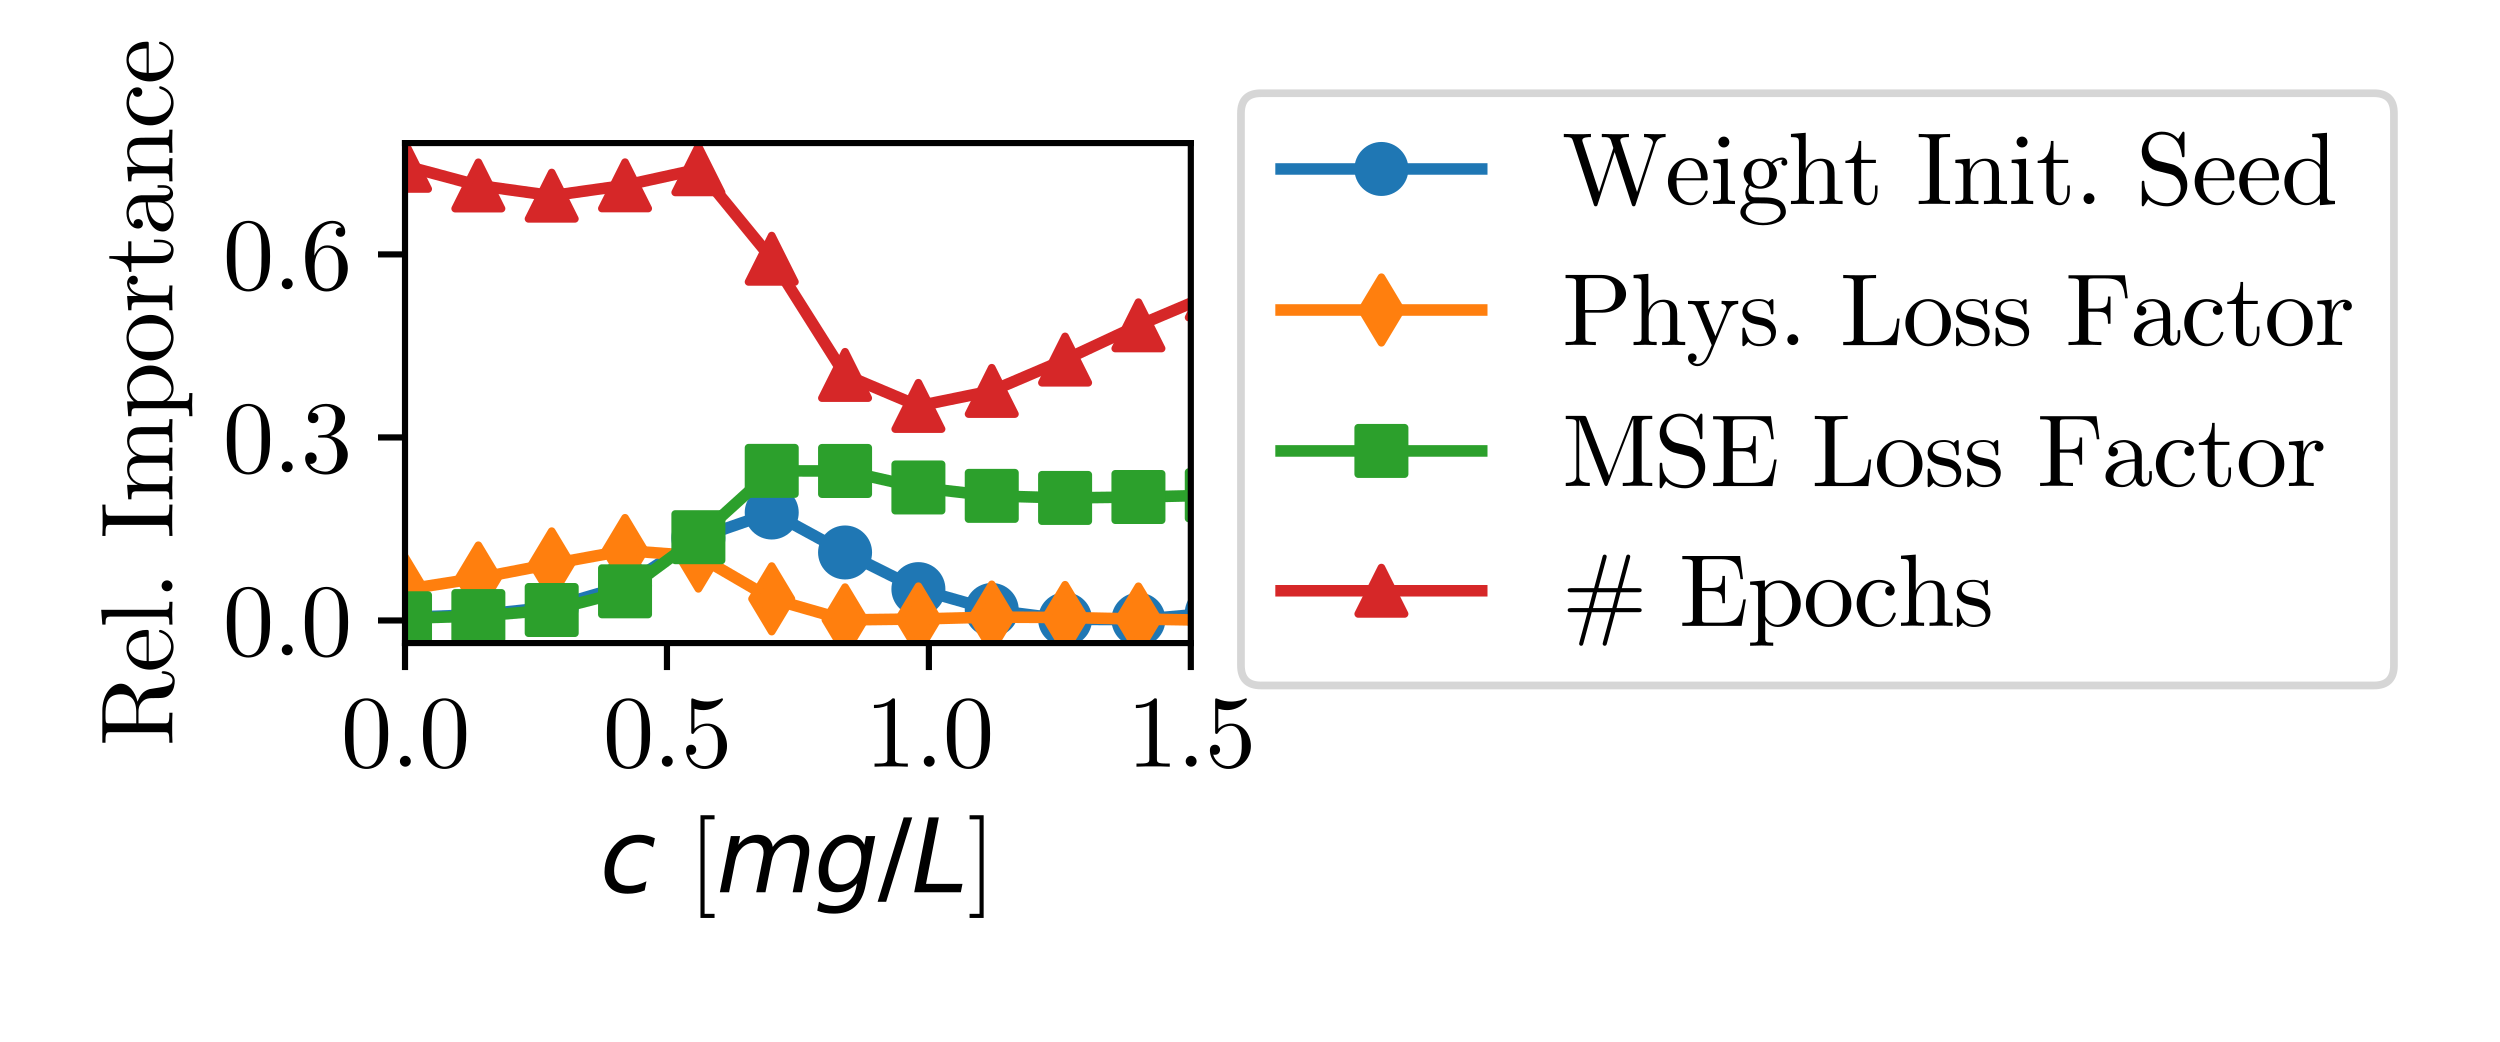 <?xml version="1.0" encoding="utf-8" standalone="no"?>
<!DOCTYPE svg PUBLIC "-//W3C//DTD SVG 1.1//EN"
  "http://www.w3.org/Graphics/SVG/1.1/DTD/svg11.dtd">
<svg xmlns:xlink="http://www.w3.org/1999/xlink" width="324pt" height="135pt" viewBox="0 0 324 135" xmlns="http://www.w3.org/2000/svg" version="1.1">
 <defs>
  <style type="text/css">*{stroke-linejoin: round; stroke-linecap: butt}</style>
 </defs>
 <g id="figure_1">
  <g id="patch_1">
   <path d="M 0 135 
L 324 135 
L 324 0 
L 0 0 
z
" style="fill: #ffffff"/>
  </g>
  <g id="axes_1">
   <g id="patch_2">
    <path d="M 52.49 83.343 
L 154.33 83.343 
L 154.33 18.543 
L 52.49 18.543 
z
" style="fill: #ffffff"/>
   </g>
   <g id="matplotlib.axis_1">
    <g id="xtick_1">
     <g id="line2d_1">
      <defs>
       <path id="m93207a6fd8" d="M 0 0 
L 0 3.5 
" style="stroke: #000000; stroke-width: 0.8"/>
      </defs>
      <g>
       <use xlink:href="#m93207a6fd8" x="52.49" y="83.343" style="stroke: #000000; stroke-width: 0.8"/>
      </g>
     </g>
     <g id="text_1">
      <!-- 0.0 -->
      <g transform="translate(44.183 99.365) scale(0.13 -0.13)">
       <defs>
        <path id="LMRoman10-Regular-30" d="M 2944 2048 
C 2944 2560 2912 3072 2688 3546 
C 2394 4160 1869 4262 1600 4262 
C 1216 4262 749 4096 486 3501 
C 282 3059 250 2560 250 2048 
C 250 1568 275 992 538 506 
C 813 -13 1280 -141 1594 -141 
C 1939 -141 2426 -6 2707 602 
C 2912 1043 2944 1542 2944 2048 
z
M 2413 2125 
C 2413 1645 2413 1210 2342 800 
C 2246 192 1882 0 1594 0 
C 1344 0 966 160 851 774 
C 781 1158 781 1747 781 2125 
C 781 2534 781 2957 832 3302 
C 954 4064 1434 4122 1594 4122 
C 1805 4122 2227 4006 2349 3373 
C 2413 3014 2413 2528 2413 2125 
z
" transform="scale(0.016)"/>
        <path id="LMRoman10-Regular-2e" d="M 1229 339 
C 1229 525 1075 678 890 678 
C 704 678 550 525 550 339 
C 550 154 704 0 890 0 
C 1075 0 1229 154 1229 339 
z
" transform="scale(0.016)"/>
       </defs>
       <use xlink:href="#LMRoman10-Regular-30"/>
       <use xlink:href="#LMRoman10-Regular-2e" x="50"/>
       <use xlink:href="#LMRoman10-Regular-30" x="77.8"/>
      </g>
     </g>
    </g>
    <g id="xtick_2">
     <g id="line2d_2">
      <g>
       <use xlink:href="#m93207a6fd8" x="86.437" y="83.343" style="stroke: #000000; stroke-width: 0.8"/>
      </g>
     </g>
     <g id="text_2">
      <!-- 0.5 -->
      <g transform="translate(78.13 99.365) scale(0.13 -0.13)">
       <defs>
        <path id="LMRoman10-Regular-35" d="M 2874 1286 
C 2874 2048 2349 2688 1658 2688 
C 1350 2688 1075 2586 845 2362 
L 845 3610 
C 973 3571 1184 3526 1389 3526 
C 2176 3526 2624 4109 2624 4192 
C 2624 4230 2605 4262 2560 4262 
C 2560 4262 2541 4262 2509 4243 
C 2381 4186 2067 4058 1638 4058 
C 1382 4058 1088 4102 787 4237 
C 736 4256 710 4256 710 4256 
C 646 4256 646 4205 646 4102 
L 646 2208 
C 646 2093 646 2042 736 2042 
C 781 2042 794 2061 819 2099 
C 890 2202 1126 2547 1645 2547 
C 1978 2547 2138 2253 2189 2138 
C 2291 1901 2304 1651 2304 1331 
C 2304 1107 2304 723 2150 454 
C 1997 205 1760 38 1466 38 
C 998 38 634 378 525 755 
C 544 749 563 742 634 742 
C 845 742 954 902 954 1056 
C 954 1210 845 1370 634 1370 
C 544 1370 320 1325 320 1030 
C 320 480 762 -141 1478 -141 
C 2221 -141 2874 474 2874 1286 
z
" transform="scale(0.016)"/>
       </defs>
       <use xlink:href="#LMRoman10-Regular-30"/>
       <use xlink:href="#LMRoman10-Regular-2e" x="50"/>
       <use xlink:href="#LMRoman10-Regular-35" x="77.8"/>
      </g>
     </g>
    </g>
    <g id="xtick_3">
     <g id="line2d_3">
      <g>
       <use xlink:href="#m93207a6fd8" x="120.383" y="83.343" style="stroke: #000000; stroke-width: 0.8"/>
      </g>
     </g>
     <g id="text_3">
      <!-- 1.0 -->
      <g transform="translate(112.077 99.365) scale(0.13 -0.13)">
       <defs>
        <path id="LMRoman10-Regular-31" d="M 2682 0 
L 2682 198 
L 2477 198 
C 1901 198 1882 269 1882 506 
L 1882 4096 
C 1882 4250 1882 4262 1734 4262 
C 1338 3853 774 3853 570 3853 
L 570 3654 
C 698 3654 1075 3654 1408 3821 
L 1408 506 
C 1408 275 1389 198 813 198 
L 608 198 
L 608 0 
C 832 19 1389 19 1645 19 
C 1901 19 2458 19 2682 0 
z
" transform="scale(0.016)"/>
       </defs>
       <use xlink:href="#LMRoman10-Regular-31"/>
       <use xlink:href="#LMRoman10-Regular-2e" x="50"/>
       <use xlink:href="#LMRoman10-Regular-30" x="77.8"/>
      </g>
     </g>
    </g>
    <g id="xtick_4">
     <g id="line2d_4">
      <g>
       <use xlink:href="#m93207a6fd8" x="154.33" y="83.343" style="stroke: #000000; stroke-width: 0.8"/>
      </g>
     </g>
     <g id="text_4">
      <!-- 1.5 -->
      <g transform="translate(146.023 99.365) scale(0.13 -0.13)">
       <use xlink:href="#LMRoman10-Regular-31"/>
       <use xlink:href="#LMRoman10-Regular-2e" x="50"/>
       <use xlink:href="#LMRoman10-Regular-35" x="77.8"/>
      </g>
     </g>
    </g>
    <g id="text_5">
     <!-- $c$ [$mg/L$] -->
     <g transform="translate(77.735 115.638) scale(0.13 -0.13)">
      <defs>
       <path id="DejaVuSans-Oblique-63" d="M 3431 3366 
L 3316 2797 
Q 3109 2947 2876 3022 
Q 2644 3097 2394 3097 
Q 2119 3097 1870 3000 
Q 1622 2903 1453 2725 
Q 1184 2453 1037 2087 
Q 891 1722 891 1331 
Q 891 859 1127 628 
Q 1363 397 1844 397 
Q 2081 397 2348 469 
Q 2616 541 2906 684 
L 2797 116 
Q 2547 13 2283 -39 
Q 2019 -91 1741 -91 
Q 1044 -91 669 257 
Q 294 606 294 1253 
Q 294 1797 489 2255 
Q 684 2713 1069 3078 
Q 1331 3328 1684 3456 
Q 2038 3584 2456 3584 
Q 2700 3584 2940 3529 
Q 3181 3475 3431 3366 
z
" transform="scale(0.016)"/>
       <path id="LMRoman10-Regular-20" transform="scale(0.016)"/>
       <path id="LMRoman10-Regular-5b" d="M 1632 -1600 
L 1632 -1344 
L 1011 -1344 
L 1011 4544 
L 1632 4544 
L 1632 4800 
L 755 4800 
L 755 -1600 
L 1632 -1600 
z
" transform="scale(0.016)"/>
       <path id="DejaVuSans-Oblique-6d" d="M 5747 2113 
L 5338 0 
L 4763 0 
L 5166 2094 
Q 5191 2228 5203 2325 
Q 5216 2422 5216 2491 
Q 5216 2772 5059 2928 
Q 4903 3084 4622 3084 
Q 4203 3084 3875 2770 
Q 3547 2456 3450 1953 
L 3066 0 
L 2491 0 
L 2900 2094 
Q 2925 2209 2937 2307 
Q 2950 2406 2950 2484 
Q 2950 2769 2794 2926 
Q 2638 3084 2363 3084 
Q 1938 3084 1609 2770 
Q 1281 2456 1184 1953 
L 800 0 
L 225 0 
L 909 3500 
L 1484 3500 
L 1375 2956 
Q 1609 3263 1923 3423 
Q 2238 3584 2597 3584 
Q 2978 3584 3223 3384 
Q 3469 3184 3519 2828 
Q 3781 3197 4126 3390 
Q 4472 3584 4856 3584 
Q 5306 3584 5551 3325 
Q 5797 3066 5797 2591 
Q 5797 2488 5784 2364 
Q 5772 2241 5747 2113 
z
" transform="scale(0.016)"/>
       <path id="DejaVuSans-Oblique-67" d="M 3816 3500 
L 3219 434 
Q 3047 -456 2561 -893 
Q 2075 -1331 1253 -1331 
Q 950 -1331 690 -1286 
Q 431 -1241 206 -1147 
L 313 -588 
Q 525 -725 762 -790 
Q 1000 -856 1269 -856 
Q 1816 -856 2167 -557 
Q 2519 -259 2631 300 
L 2681 563 
Q 2441 288 2122 144 
Q 1803 0 1434 0 
Q 903 0 598 351 
Q 294 703 294 1319 
Q 294 1803 478 2267 
Q 663 2731 997 3091 
Q 1219 3328 1514 3456 
Q 1809 3584 2131 3584 
Q 2484 3584 2746 3420 
Q 3009 3256 3138 2956 
L 3238 3500 
L 3816 3500 
z
M 2950 2216 
Q 2950 2641 2750 2872 
Q 2550 3103 2181 3103 
Q 1953 3103 1747 3012 
Q 1541 2922 1394 2759 
Q 1156 2491 1023 2127 
Q 891 1763 891 1375 
Q 891 944 1092 712 
Q 1294 481 1672 481 
Q 2219 481 2584 976 
Q 2950 1472 2950 2216 
z
" transform="scale(0.016)"/>
       <path id="DejaVuSans-2f" d="M 1625 4666 
L 2156 4666 
L 531 -594 
L 0 -594 
L 1625 4666 
z
" transform="scale(0.016)"/>
       <path id="DejaVuSans-Oblique-4c" d="M 1075 4666 
L 1709 4666 
L 909 525 
L 3181 525 
L 3078 0 
L 172 0 
L 1075 4666 
z
" transform="scale(0.016)"/>
       <path id="LMRoman10-Regular-5d" d="M 1018 -1600 
L 1018 4800 
L 141 4800 
L 141 4544 
L 762 4544 
L 762 -1344 
L 141 -1344 
L 141 -1600 
L 1018 -1600 
z
" transform="scale(0.016)"/>
      </defs>
      <use xlink:href="#DejaVuSans-Oblique-63"/>
      <use xlink:href="#LMRoman10-Regular-20" transform="translate(54.98 0)"/>
      <use xlink:href="#LMRoman10-Regular-5b" transform="translate(88.28 0)"/>
      <use xlink:href="#DejaVuSans-Oblique-6d" transform="translate(116.08 0)"/>
      <use xlink:href="#DejaVuSans-Oblique-67" transform="translate(213.493 0)"/>
      <use xlink:href="#DejaVuSans-2f" transform="translate(276.969 0)"/>
      <use xlink:href="#DejaVuSans-Oblique-4c" transform="translate(310.661 0)"/>
      <use xlink:href="#LMRoman10-Regular-5d" transform="translate(366.373 0)"/>
     </g>
    </g>
   </g>
   <g id="matplotlib.axis_2">
    <g id="ytick_1">
     <g id="line2d_5">
      <defs>
       <path id="m2f1b3c38d6" d="M 0 0 
L -3.5 0 
" style="stroke: #000000; stroke-width: 0.8"/>
      </defs>
      <g>
       <use xlink:href="#m2f1b3c38d6" x="52.49" y="80.414" style="stroke: #000000; stroke-width: 0.8"/>
      </g>
     </g>
     <g id="text_6">
      <!-- 0.0 -->
      <g transform="translate(28.876 84.925) scale(0.13 -0.13)">
       <use xlink:href="#LMRoman10-Regular-30"/>
       <use xlink:href="#LMRoman10-Regular-2e" x="50"/>
       <use xlink:href="#LMRoman10-Regular-30" x="77.8"/>
      </g>
     </g>
    </g>
    <g id="ytick_2">
     <g id="line2d_6">
      <g>
       <use xlink:href="#m2f1b3c38d6" x="52.49" y="56.693" style="stroke: #000000; stroke-width: 0.8"/>
      </g>
     </g>
     <g id="text_7">
      <!-- 0.3 -->
      <g transform="translate(28.876 61.204) scale(0.13 -0.13)">
       <defs>
        <path id="LMRoman10-Regular-33" d="M 2925 1094 
C 2925 1619 2522 2118 1856 2253 
C 2381 2426 2752 2874 2752 3379 
C 2752 3904 2189 4262 1574 4262 
C 928 4262 442 3878 442 3392 
C 442 3181 582 3059 768 3059 
C 966 3059 1094 3200 1094 3386 
C 1094 3706 794 3706 698 3706 
C 896 4019 1318 4102 1549 4102 
C 1811 4102 2163 3962 2163 3386 
C 2163 3309 2150 2938 1984 2656 
C 1792 2349 1574 2330 1414 2323 
C 1363 2317 1210 2304 1165 2304 
C 1114 2298 1069 2291 1069 2227 
C 1069 2157 1114 2157 1222 2157 
L 1504 2157 
C 2029 2157 2266 1722 2266 1094 
C 2266 224 1824 38 1542 38 
C 1267 38 787 147 563 525 
C 787 493 986 634 986 877 
C 986 1107 813 1235 627 1235 
C 474 1235 269 1146 269 864 
C 269 282 864 -141 1562 -141 
C 2342 -141 2925 442 2925 1094 
z
" transform="scale(0.016)"/>
       </defs>
       <use xlink:href="#LMRoman10-Regular-30"/>
       <use xlink:href="#LMRoman10-Regular-2e" x="50"/>
       <use xlink:href="#LMRoman10-Regular-33" x="77.8"/>
      </g>
     </g>
    </g>
    <g id="ytick_3">
     <g id="line2d_7">
      <g>
       <use xlink:href="#m2f1b3c38d6" x="52.49" y="32.971" style="stroke: #000000; stroke-width: 0.8"/>
      </g>
     </g>
     <g id="text_8">
      <!-- 0.6 -->
      <g transform="translate(28.876 37.483) scale(0.13 -0.13)">
       <defs>
        <path id="LMRoman10-Regular-36" d="M 2925 1306 
C 2925 2118 2355 2733 1645 2733 
C 1210 2733 973 2406 845 2099 
L 845 2253 
C 845 3872 1638 4102 1965 4102 
C 2118 4102 2387 4064 2528 3846 
C 2432 3846 2176 3846 2176 3558 
C 2176 3360 2330 3264 2470 3264 
C 2573 3264 2765 3322 2765 3571 
C 2765 3955 2483 4262 1952 4262 
C 1133 4262 269 3437 269 2022 
C 269 314 1011 -141 1606 -141 
C 2317 -141 2925 461 2925 1306 
z
M 2349 1312 
C 2349 1005 2349 685 2240 454 
C 2048 70 1754 38 1606 38 
C 1203 38 1011 422 973 518 
C 858 819 858 1331 858 1446 
C 858 1946 1062 2586 1638 2586 
C 1741 2586 2035 2586 2234 2189 
C 2349 1952 2349 1626 2349 1312 
z
" transform="scale(0.016)"/>
       </defs>
       <use xlink:href="#LMRoman10-Regular-30"/>
       <use xlink:href="#LMRoman10-Regular-2e" x="50"/>
       <use xlink:href="#LMRoman10-Regular-36" x="77.8"/>
      </g>
     </g>
    </g>
    <g id="text_9">
     <!-- Rel. Importance -->
     <g transform="translate(22.354 96.728) rotate(-90) scale(0.13 -0.13)">
      <defs>
       <path id="LMRoman10-Regular-52" d="M 4685 563 
C 4685 602 4685 672 4602 672 
C 4531 672 4531 614 4525 570 
C 4486 115 4262 0 4102 0 
C 3789 0 3738 326 3648 922 
L 3565 1434 
C 3450 1843 3136 2054 2784 2176 
C 3405 2330 3904 2720 3904 3219 
C 3904 3834 3174 4371 2234 4371 
L 224 4371 
L 224 4173 
L 378 4173 
C 870 4173 883 4102 883 3872 
L 883 499 
C 883 269 870 198 378 198 
L 224 198 
L 224 0 
C 454 19 909 19 1158 19 
C 1408 19 1862 19 2093 0 
L 2093 198 
L 1939 198 
C 1446 198 1434 269 1434 499 
L 1434 2118 
L 2170 2118 
C 2272 2118 2541 2118 2765 1901 
C 3008 1670 3008 1472 3008 1043 
C 3008 627 3008 371 3270 128 
C 3533 -102 3885 -141 4077 -141 
C 4576 -141 4685 384 4685 563 
z
M 3245 3219 
C 3245 2778 3091 2259 2144 2259 
L 1434 2259 
L 1434 3917 
C 1434 4064 1434 4141 1574 4160 
C 1638 4173 1824 4173 1952 4173 
C 2528 4173 3245 4147 3245 3219 
z
" transform="scale(0.016)"/>
       <path id="LMRoman10-Regular-65" d="M 2656 762 
C 2656 826 2605 838 2573 838 
C 2515 838 2502 800 2490 749 
C 2266 90 1690 90 1626 90 
C 1306 90 1050 282 902 518 
C 710 826 710 1248 710 1478 
L 2496 1478 
C 2637 1478 2656 1478 2656 1613 
C 2656 2246 2310 2867 1510 2867 
C 768 2867 179 2208 179 1408 
C 179 550 851 -70 1587 -70 
C 2368 -70 2656 640 2656 762 
z
M 2234 1613 
L 717 1613 
C 755 2566 1293 2726 1510 2726 
C 2170 2726 2234 1862 2234 1613 
z
" transform="scale(0.016)"/>
       <path id="LMRoman10-Regular-6c" d="M 1632 0 
L 1632 198 
C 1203 198 1133 198 1133 486 
L 1133 4442 
L 211 4371 
L 211 4173 
C 659 4173 710 4128 710 3814 
L 710 486 
C 710 198 640 198 211 198 
L 211 0 
L 922 19 
L 1632 0 
z
" transform="scale(0.016)"/>
       <path id="LMRoman10-Regular-49" d="M 2131 0 
L 2131 198 
L 1965 198 
C 1459 198 1440 269 1440 499 
L 1440 3872 
C 1440 4102 1459 4173 1965 4173 
L 2131 4173 
L 2131 4371 
C 1907 4352 1402 4352 1158 4352 
C 909 4352 403 4352 179 4371 
L 179 4173 
L 346 4173 
C 851 4173 870 4102 870 3872 
L 870 499 
C 870 269 851 198 346 198 
L 179 198 
L 179 0 
C 403 19 909 19 1152 19 
C 1402 19 1907 19 2131 0 
z
" transform="scale(0.016)"/>
       <path id="LMRoman10-Regular-6d" d="M 5203 0 
L 5203 198 
C 4870 198 4710 198 4704 390 
L 4704 1613 
C 4704 2163 4704 2362 4506 2592 
C 4416 2701 4205 2829 3834 2829 
C 3296 2829 3014 2445 2906 2202 
C 2816 2758 2342 2829 2054 2829 
C 1587 2829 1286 2554 1107 2157 
L 1107 2829 
L 205 2758 
L 205 2560 
C 653 2560 704 2515 704 2202 
L 704 486 
C 704 198 634 198 205 198 
L 205 0 
L 928 19 
L 1645 0 
L 1645 198 
C 1216 198 1146 198 1146 486 
L 1146 1664 
C 1146 2330 1600 2688 2010 2688 
C 2413 2688 2483 2342 2483 1978 
L 2483 486 
C 2483 198 2413 198 1984 198 
L 1984 0 
L 2707 19 
L 3424 0 
L 3424 198 
C 2995 198 2925 198 2925 486 
L 2925 1664 
C 2925 2330 3379 2688 3789 2688 
C 4192 2688 4262 2342 4262 1978 
L 4262 486 
C 4262 198 4192 198 3763 198 
L 3763 0 
L 4486 19 
L 5203 0 
z
" transform="scale(0.016)"/>
       <path id="LMRoman10-Regular-70" d="M 3334 1382 
C 3334 2195 2714 2829 1997 2829 
C 1498 2829 1229 2547 1101 2406 
L 1101 2829 
L 179 2758 
L 179 2560 
C 634 2560 678 2522 678 2240 
L 678 -755 
C 678 -1043 608 -1043 179 -1043 
L 179 -1242 
L 896 -1222 
L 1619 -1242 
L 1619 -1043 
C 1190 -1043 1120 -1043 1120 -755 
L 1120 320 
L 1120 378 
C 1152 275 1421 -70 1907 -70 
C 2669 -70 3334 557 3334 1382 
z
M 2803 1382 
C 2803 608 2355 70 1882 70 
C 1626 70 1382 198 1210 461 
C 1120 595 1120 602 1120 730 
L 1120 2157 
C 1306 2483 1619 2669 1946 2669 
C 2413 2669 2803 2106 2803 1382 
z
" transform="scale(0.016)"/>
       <path id="LMRoman10-Regular-6f" d="M 3014 1370 
C 3014 2189 2374 2867 1600 2867 
C 800 2867 179 2170 179 1370 
C 179 544 845 -70 1594 -70 
C 2368 -70 3014 557 3014 1370 
z
M 2483 1421 
C 2483 1190 2483 845 2342 563 
C 2202 275 1920 90 1600 90 
C 1325 90 1043 224 870 518 
C 710 800 710 1190 710 1421 
C 710 1670 710 2016 864 2298 
C 1037 2592 1338 2726 1594 2726 
C 1875 2726 2150 2586 2317 2310 
C 2483 2035 2483 1664 2483 1421 
z
" transform="scale(0.016)"/>
       <path id="LMRoman10-Regular-72" d="M 2330 2438 
C 2330 2643 2131 2829 1856 2829 
C 1389 2829 1158 2400 1069 2125 
L 1069 2829 
L 179 2758 
L 179 2560 
C 627 2560 678 2515 678 2202 
L 678 486 
C 678 198 608 198 179 198 
L 179 0 
L 909 19 
C 1165 19 1466 19 1722 0 
L 1722 198 
L 1587 198 
C 1114 198 1101 269 1101 499 
L 1101 1485 
C 1101 2118 1370 2688 1856 2688 
C 1901 2688 1914 2688 1926 2682 
C 1907 2675 1779 2598 1779 2432 
C 1779 2253 1914 2157 2054 2157 
C 2170 2157 2330 2234 2330 2438 
z
" transform="scale(0.016)"/>
       <path id="LMRoman10-Regular-74" d="M 2125 794 
L 2125 1158 
L 1965 1158 
L 1965 806 
C 1965 333 1773 90 1536 90 
C 1107 90 1107 672 1107 781 
L 1107 2560 
L 2022 2560 
L 2022 2758 
L 1107 2758 
L 1107 3936 
L 947 3936 
C 941 3411 749 2726 122 2701 
L 122 2560 
L 666 2560 
L 666 794 
C 666 6 1261 -70 1491 -70 
C 1946 -70 2125 384 2125 794 
z
" transform="scale(0.016)"/>
       <path id="LMRoman10-Regular-61" d="M 3091 570 
L 3091 928 
L 2931 928 
L 2931 570 
C 2931 198 2771 160 2701 160 
C 2490 160 2464 448 2464 480 
L 2464 1760 
C 2464 2029 2464 2278 2234 2515 
C 1984 2765 1664 2867 1357 2867 
C 832 2867 390 2566 390 2144 
C 390 1952 518 1843 685 1843 
C 864 1843 979 1971 979 2138 
C 979 2214 947 2426 653 2432 
C 826 2656 1139 2726 1344 2726 
C 1658 2726 2022 2477 2022 1907 
L 2022 1670 
C 1696 1651 1248 1632 845 1440 
C 365 1222 205 890 205 608 
C 205 90 826 -70 1229 -70 
C 1651 -70 1946 186 2067 486 
C 2093 230 2266 -38 2566 -38 
C 2701 -38 3091 51 3091 570 
z
M 2022 896 
C 2022 288 1562 70 1274 70 
C 960 70 698 294 698 614 
C 698 966 966 1498 2022 1536 
L 2022 896 
z
" transform="scale(0.016)"/>
       <path id="LMRoman10-Regular-6e" d="M 3424 0 
L 3424 198 
C 3091 198 2931 198 2925 390 
L 2925 1613 
C 2925 2163 2925 2362 2726 2592 
C 2637 2701 2426 2829 2054 2829 
C 1587 2829 1286 2554 1107 2157 
L 1107 2829 
L 205 2758 
L 205 2560 
C 653 2560 704 2515 704 2202 
L 704 486 
C 704 198 634 198 205 198 
L 205 0 
L 928 19 
L 1645 0 
L 1645 198 
C 1216 198 1146 198 1146 486 
L 1146 1664 
C 1146 2330 1600 2688 2010 2688 
C 2413 2688 2483 2342 2483 1978 
L 2483 486 
C 2483 198 2413 198 1984 198 
L 1984 0 
L 2707 19 
L 3424 0 
z
" transform="scale(0.016)"/>
       <path id="LMRoman10-Regular-63" d="M 2656 762 
C 2656 826 2592 826 2573 826 
C 2515 826 2502 800 2490 762 
C 2304 166 1888 90 1651 90 
C 1312 90 749 365 749 1395 
C 749 2438 1274 2707 1613 2707 
C 1670 2707 2074 2701 2298 2470 
C 2035 2451 1997 2259 1997 2176 
C 1997 2010 2112 1882 2291 1882 
C 2458 1882 2586 1990 2586 2182 
C 2586 2618 2099 2867 1606 2867 
C 806 2867 218 2176 218 1382 
C 218 563 851 -70 1594 -70 
C 2451 -70 2656 698 2656 762 
z
" transform="scale(0.016)"/>
      </defs>
      <use xlink:href="#LMRoman10-Regular-52"/>
      <use xlink:href="#LMRoman10-Regular-65" x="73.6"/>
      <use xlink:href="#LMRoman10-Regular-6c" x="118"/>
      <use xlink:href="#LMRoman10-Regular-2e" x="145.8"/>
      <use xlink:href="#LMRoman10-Regular-20" x="173.6"/>
      <use xlink:href="#LMRoman10-Regular-49" x="206.9"/>
      <use xlink:href="#LMRoman10-Regular-6d" x="243"/>
      <use xlink:href="#LMRoman10-Regular-70" x="326.3"/>
      <use xlink:href="#LMRoman10-Regular-6f" x="381.9"/>
      <use xlink:href="#LMRoman10-Regular-72" x="431.9"/>
      <use xlink:href="#LMRoman10-Regular-74" x="471.1"/>
      <use xlink:href="#LMRoman10-Regular-61" x="510"/>
      <use xlink:href="#LMRoman10-Regular-6e" x="560"/>
      <use xlink:href="#LMRoman10-Regular-63" x="615.6"/>
      <use xlink:href="#LMRoman10-Regular-65" x="660"/>
     </g>
    </g>
   </g>
   <g id="line2d_8">
    <path d="M 52.49 80.005 
L 61.995 79.671 
L 71.5 78.689 
L 81.005 75.919 
L 90.51 69.72 
L 100.015 66.422 
L 109.52 71.601 
L 119.025 76.35 
L 128.531 79.049 
L 138.036 80.262 
L 147.541 80.303 
L 157.046 79.449 
L 166.551 78.02 
L 176.056 76.313 
L 185.561 74.545 
" clip-path="url(#p6250671e24)" style="fill: none; stroke: #1f77b4; stroke-width: 1.5; stroke-linecap: square"/>
    <defs>
     <path id="m46a77e4a40" d="M 0 3 
C 0.796 3 1.559 2.684 2.121 2.121 
C 2.684 1.559 3 0.796 3 0 
C 3 -0.796 2.684 -1.559 2.121 -2.121 
C 1.559 -2.684 0.796 -3 0 -3 
C -0.796 -3 -1.559 -2.684 -2.121 -2.121 
C -2.684 -1.559 -3 -0.796 -3 0 
C -3 0.796 -2.684 1.559 -2.121 2.121 
C -1.559 2.684 -0.796 3 0 3 
z
" style="stroke: #1f77b4"/>
    </defs>
    <g clip-path="url(#p6250671e24)">
     <use xlink:href="#m46a77e4a40" x="52.49" y="80.005" style="fill: #1f77b4; stroke: #1f77b4"/>
     <use xlink:href="#m46a77e4a40" x="61.995" y="79.671" style="fill: #1f77b4; stroke: #1f77b4"/>
     <use xlink:href="#m46a77e4a40" x="71.5" y="78.689" style="fill: #1f77b4; stroke: #1f77b4"/>
     <use xlink:href="#m46a77e4a40" x="81.005" y="75.919" style="fill: #1f77b4; stroke: #1f77b4"/>
     <use xlink:href="#m46a77e4a40" x="90.51" y="69.72" style="fill: #1f77b4; stroke: #1f77b4"/>
     <use xlink:href="#m46a77e4a40" x="100.015" y="66.422" style="fill: #1f77b4; stroke: #1f77b4"/>
     <use xlink:href="#m46a77e4a40" x="109.52" y="71.601" style="fill: #1f77b4; stroke: #1f77b4"/>
     <use xlink:href="#m46a77e4a40" x="119.025" y="76.35" style="fill: #1f77b4; stroke: #1f77b4"/>
     <use xlink:href="#m46a77e4a40" x="128.531" y="79.049" style="fill: #1f77b4; stroke: #1f77b4"/>
     <use xlink:href="#m46a77e4a40" x="138.036" y="80.262" style="fill: #1f77b4; stroke: #1f77b4"/>
     <use xlink:href="#m46a77e4a40" x="147.541" y="80.303" style="fill: #1f77b4; stroke: #1f77b4"/>
     <use xlink:href="#m46a77e4a40" x="157.046" y="79.449" style="fill: #1f77b4; stroke: #1f77b4"/>
     <use xlink:href="#m46a77e4a40" x="166.551" y="78.02" style="fill: #1f77b4; stroke: #1f77b4"/>
     <use xlink:href="#m46a77e4a40" x="176.056" y="76.313" style="fill: #1f77b4; stroke: #1f77b4"/>
     <use xlink:href="#m46a77e4a40" x="185.561" y="74.545" style="fill: #1f77b4; stroke: #1f77b4"/>
    </g>
   </g>
   <g id="line2d_9">
    <path d="M 52.49 76.409 
L 61.995 74.911 
L 71.5 73.085 
L 81.005 71.352 
L 90.51 72.066 
L 100.015 77.61 
L 109.52 80.341 
L 119.025 80.221 
L 128.531 79.977 
L 138.036 80.03 
L 147.541 80.228 
L 157.046 80.386 
L 166.551 80.397 
L 176.056 80.234 
L 185.561 79.926 
" clip-path="url(#p6250671e24)" style="fill: none; stroke: #ff7f0e; stroke-width: 1.5; stroke-linecap: square"/>
    <defs>
     <path id="m0da925219c" d="M -0 4.243 
L 2.546 0 
L 0 -4.243 
L -2.546 -0 
z
" style="stroke: #ff7f0e; stroke-linejoin: miter"/>
    </defs>
    <g clip-path="url(#p6250671e24)">
     <use xlink:href="#m0da925219c" x="52.49" y="76.409" style="fill: #ff7f0e; stroke: #ff7f0e; stroke-linejoin: miter"/>
     <use xlink:href="#m0da925219c" x="61.995" y="74.911" style="fill: #ff7f0e; stroke: #ff7f0e; stroke-linejoin: miter"/>
     <use xlink:href="#m0da925219c" x="71.5" y="73.085" style="fill: #ff7f0e; stroke: #ff7f0e; stroke-linejoin: miter"/>
     <use xlink:href="#m0da925219c" x="81.005" y="71.352" style="fill: #ff7f0e; stroke: #ff7f0e; stroke-linejoin: miter"/>
     <use xlink:href="#m0da925219c" x="90.51" y="72.066" style="fill: #ff7f0e; stroke: #ff7f0e; stroke-linejoin: miter"/>
     <use xlink:href="#m0da925219c" x="100.015" y="77.61" style="fill: #ff7f0e; stroke: #ff7f0e; stroke-linejoin: miter"/>
     <use xlink:href="#m0da925219c" x="109.52" y="80.341" style="fill: #ff7f0e; stroke: #ff7f0e; stroke-linejoin: miter"/>
     <use xlink:href="#m0da925219c" x="119.025" y="80.221" style="fill: #ff7f0e; stroke: #ff7f0e; stroke-linejoin: miter"/>
     <use xlink:href="#m0da925219c" x="128.531" y="79.977" style="fill: #ff7f0e; stroke: #ff7f0e; stroke-linejoin: miter"/>
     <use xlink:href="#m0da925219c" x="138.036" y="80.03" style="fill: #ff7f0e; stroke: #ff7f0e; stroke-linejoin: miter"/>
     <use xlink:href="#m0da925219c" x="147.541" y="80.228" style="fill: #ff7f0e; stroke: #ff7f0e; stroke-linejoin: miter"/>
     <use xlink:href="#m0da925219c" x="157.046" y="80.386" style="fill: #ff7f0e; stroke: #ff7f0e; stroke-linejoin: miter"/>
     <use xlink:href="#m0da925219c" x="166.551" y="80.397" style="fill: #ff7f0e; stroke: #ff7f0e; stroke-linejoin: miter"/>
     <use xlink:href="#m0da925219c" x="176.056" y="80.234" style="fill: #ff7f0e; stroke: #ff7f0e; stroke-linejoin: miter"/>
     <use xlink:href="#m0da925219c" x="185.561" y="79.926" style="fill: #ff7f0e; stroke: #ff7f0e; stroke-linejoin: miter"/>
    </g>
   </g>
   <g id="line2d_10">
    <path d="M 52.49 80.129 
L 61.995 79.841 
L 71.5 79.057 
L 81.005 76.634 
L 90.51 69.621 
L 100.015 61.026 
L 109.52 61.037 
L 119.025 63.178 
L 128.531 64.267 
L 138.036 64.533 
L 147.541 64.411 
L 157.046 64.189 
L 166.551 64.023 
L 176.056 63.982 
L 185.561 64.08 
" clip-path="url(#p6250671e24)" style="fill: none; stroke: #2ca02c; stroke-width: 1.5; stroke-linecap: square"/>
    <defs>
     <path id="m1224e28c93" d="M -3 3 
L 3 3 
L 3 -3 
L -3 -3 
z
" style="stroke: #2ca02c; stroke-linejoin: miter"/>
    </defs>
    <g clip-path="url(#p6250671e24)">
     <use xlink:href="#m1224e28c93" x="52.49" y="80.129" style="fill: #2ca02c; stroke: #2ca02c; stroke-linejoin: miter"/>
     <use xlink:href="#m1224e28c93" x="61.995" y="79.841" style="fill: #2ca02c; stroke: #2ca02c; stroke-linejoin: miter"/>
     <use xlink:href="#m1224e28c93" x="71.5" y="79.057" style="fill: #2ca02c; stroke: #2ca02c; stroke-linejoin: miter"/>
     <use xlink:href="#m1224e28c93" x="81.005" y="76.634" style="fill: #2ca02c; stroke: #2ca02c; stroke-linejoin: miter"/>
     <use xlink:href="#m1224e28c93" x="90.51" y="69.621" style="fill: #2ca02c; stroke: #2ca02c; stroke-linejoin: miter"/>
     <use xlink:href="#m1224e28c93" x="100.015" y="61.026" style="fill: #2ca02c; stroke: #2ca02c; stroke-linejoin: miter"/>
     <use xlink:href="#m1224e28c93" x="109.52" y="61.037" style="fill: #2ca02c; stroke: #2ca02c; stroke-linejoin: miter"/>
     <use xlink:href="#m1224e28c93" x="119.025" y="63.178" style="fill: #2ca02c; stroke: #2ca02c; stroke-linejoin: miter"/>
     <use xlink:href="#m1224e28c93" x="128.531" y="64.267" style="fill: #2ca02c; stroke: #2ca02c; stroke-linejoin: miter"/>
     <use xlink:href="#m1224e28c93" x="138.036" y="64.533" style="fill: #2ca02c; stroke: #2ca02c; stroke-linejoin: miter"/>
     <use xlink:href="#m1224e28c93" x="147.541" y="64.411" style="fill: #2ca02c; stroke: #2ca02c; stroke-linejoin: miter"/>
     <use xlink:href="#m1224e28c93" x="157.046" y="64.189" style="fill: #2ca02c; stroke: #2ca02c; stroke-linejoin: miter"/>
     <use xlink:href="#m1224e28c93" x="166.551" y="64.023" style="fill: #2ca02c; stroke: #2ca02c; stroke-linejoin: miter"/>
     <use xlink:href="#m1224e28c93" x="176.056" y="63.982" style="fill: #2ca02c; stroke: #2ca02c; stroke-linejoin: miter"/>
     <use xlink:href="#m1224e28c93" x="185.561" y="64.08" style="fill: #2ca02c; stroke: #2ca02c; stroke-linejoin: miter"/>
    </g>
   </g>
   <g id="line2d_11">
    <path d="M 52.49 21.488 
L 61.995 24.036 
L 71.5 25.36 
L 81.005 24.02 
L 90.51 21.935 
L 100.015 33.534 
L 109.52 48.591 
L 119.025 52.607 
L 128.531 50.661 
L 138.036 46.601 
L 147.541 42.164 
L 157.046 38.146 
L 166.551 34.891 
L 176.056 32.486 
L 185.561 30.86 
" clip-path="url(#p6250671e24)" style="fill: none; stroke: #d62728; stroke-width: 1.5; stroke-linecap: square"/>
    <defs>
     <path id="mdd92d1156b" d="M 0 -3 
L -3 3 
L 3 3 
z
" style="stroke: #d62728; stroke-linejoin: miter"/>
    </defs>
    <g clip-path="url(#p6250671e24)">
     <use xlink:href="#mdd92d1156b" x="52.49" y="21.488" style="fill: #d62728; stroke: #d62728; stroke-linejoin: miter"/>
     <use xlink:href="#mdd92d1156b" x="61.995" y="24.036" style="fill: #d62728; stroke: #d62728; stroke-linejoin: miter"/>
     <use xlink:href="#mdd92d1156b" x="71.5" y="25.36" style="fill: #d62728; stroke: #d62728; stroke-linejoin: miter"/>
     <use xlink:href="#mdd92d1156b" x="81.005" y="24.02" style="fill: #d62728; stroke: #d62728; stroke-linejoin: miter"/>
     <use xlink:href="#mdd92d1156b" x="90.51" y="21.935" style="fill: #d62728; stroke: #d62728; stroke-linejoin: miter"/>
     <use xlink:href="#mdd92d1156b" x="100.015" y="33.534" style="fill: #d62728; stroke: #d62728; stroke-linejoin: miter"/>
     <use xlink:href="#mdd92d1156b" x="109.52" y="48.591" style="fill: #d62728; stroke: #d62728; stroke-linejoin: miter"/>
     <use xlink:href="#mdd92d1156b" x="119.025" y="52.607" style="fill: #d62728; stroke: #d62728; stroke-linejoin: miter"/>
     <use xlink:href="#mdd92d1156b" x="128.531" y="50.661" style="fill: #d62728; stroke: #d62728; stroke-linejoin: miter"/>
     <use xlink:href="#mdd92d1156b" x="138.036" y="46.601" style="fill: #d62728; stroke: #d62728; stroke-linejoin: miter"/>
     <use xlink:href="#mdd92d1156b" x="147.541" y="42.164" style="fill: #d62728; stroke: #d62728; stroke-linejoin: miter"/>
     <use xlink:href="#mdd92d1156b" x="157.046" y="38.146" style="fill: #d62728; stroke: #d62728; stroke-linejoin: miter"/>
     <use xlink:href="#mdd92d1156b" x="166.551" y="34.891" style="fill: #d62728; stroke: #d62728; stroke-linejoin: miter"/>
     <use xlink:href="#mdd92d1156b" x="176.056" y="32.486" style="fill: #d62728; stroke: #d62728; stroke-linejoin: miter"/>
     <use xlink:href="#mdd92d1156b" x="185.561" y="30.86" style="fill: #d62728; stroke: #d62728; stroke-linejoin: miter"/>
    </g>
   </g>
   <g id="patch_3">
    <path d="M 52.49 83.343 
L 52.49 18.543 
" style="fill: none; stroke: #000000; stroke-width: 0.8; stroke-linejoin: miter; stroke-linecap: square"/>
   </g>
   <g id="patch_4">
    <path d="M 154.33 83.343 
L 154.33 18.543 
" style="fill: none; stroke: #000000; stroke-width: 0.8; stroke-linejoin: miter; stroke-linecap: square"/>
   </g>
   <g id="patch_5">
    <path d="M 52.49 83.343 
L 154.33 83.343 
" style="fill: none; stroke: #000000; stroke-width: 0.8; stroke-linejoin: miter; stroke-linecap: square"/>
   </g>
   <g id="patch_6">
    <path d="M 52.49 18.543 
L 154.33 18.543 
" style="fill: none; stroke: #000000; stroke-width: 0.8; stroke-linejoin: miter; stroke-linecap: square"/>
   </g>
   <g id="legend_1">
    <g id="patch_7">
     <path d="M 163.43 88.835 
L 307.653 88.835 
Q 310.253 88.835 310.253 86.235 
L 310.253 14.682 
Q 310.253 12.082 307.653 12.082 
L 163.43 12.082 
Q 160.83 12.082 160.83 14.682 
L 160.83 86.235 
Q 160.83 88.835 163.43 88.835 
z
" style="fill: #ffffff; opacity: 0.8; stroke: #cccccc; stroke-linejoin: miter"/>
    </g>
    <g id="line2d_12">
     <path d="M 166.03 21.898 
L 179.03 21.898 
L 192.03 21.898 
" style="fill: none; stroke: #1f77b4; stroke-width: 1.5; stroke-linecap: square"/>
     <g>
      <use xlink:href="#m46a77e4a40" x="179.03" y="21.898" style="fill: #1f77b4; stroke: #1f77b4"/>
     </g>
    </g>
    <g id="text_10">
     <!-- Weight Init. Seed -->
     <g transform="translate(202.43 26.448) scale(0.13 -0.13)">
      <defs>
       <path id="LMRoman10-Regular-57" d="M 6458 4173 
L 6458 4371 
C 6266 4358 6067 4352 5875 4352 
L 5114 4371 
L 5114 4173 
C 5542 4166 5670 3955 5670 3834 
C 5670 3795 5651 3744 5638 3706 
L 4678 749 
L 3654 3885 
C 3648 3910 3635 3949 3635 3981 
C 3635 4173 4006 4173 4173 4173 
L 4173 4371 
C 3942 4352 3507 4352 3264 4352 
L 2483 4371 
L 2483 4173 
C 2848 4173 2982 4173 3059 3942 
L 3200 3494 
L 2310 749 
L 1280 3898 
C 1274 3917 1267 3962 1267 3981 
C 1267 4173 1638 4173 1805 4173 
L 1805 4371 
C 1574 4352 1139 4352 896 4352 
L 115 4371 
L 115 4173 
C 595 4173 621 4141 698 3904 
L 1978 -19 
C 1997 -77 2016 -141 2099 -141 
C 2189 -141 2202 -96 2227 -13 
L 3283 3238 
L 4346 -19 
C 4365 -77 4384 -141 4467 -141 
C 4557 -141 4570 -96 4595 -13 
L 5818 3744 
C 5933 4109 6208 4173 6458 4173 
z
" transform="scale(0.016)"/>
       <path id="LMRoman10-Regular-69" d="M 1581 0 
L 1581 198 
C 1158 198 1133 230 1133 480 
L 1133 2829 
L 237 2758 
L 237 2560 
C 653 2560 710 2522 710 2208 
L 710 486 
C 710 198 640 198 211 198 
L 211 0 
L 915 19 
C 1139 19 1363 6 1581 0 
z
M 1229 3866 
C 1229 4038 1082 4205 890 4205 
C 672 4205 544 4026 544 3866 
C 544 3693 691 3526 883 3526 
C 1101 3526 1229 3706 1229 3866 
z
" transform="scale(0.016)"/>
       <path id="LMRoman10-Regular-67" d="M 3104 2586 
C 3104 2694 3027 2899 2778 2899 
C 2650 2899 2368 2861 2099 2598 
C 1830 2810 1562 2829 1421 2829 
C 826 2829 384 2387 384 1894 
C 384 1613 525 1370 685 1235 
C 602 1139 486 928 486 704 
C 486 506 570 262 768 134 
C 384 26 179 -250 179 -506 
C 179 -966 813 -1318 1594 -1318 
C 2349 -1318 3014 -992 3014 -493 
C 3014 -269 2925 58 2598 237 
C 2259 416 1888 416 1498 416 
C 1338 416 1062 416 1018 422 
C 813 448 678 646 678 851 
C 678 877 678 1024 787 1152 
C 1037 973 1299 954 1421 954 
C 2016 954 2458 1395 2458 1888 
C 2458 2125 2355 2362 2195 2509 
C 2426 2726 2656 2758 2771 2758 
C 2771 2758 2816 2758 2835 2752 
C 2765 2726 2733 2656 2733 2579 
C 2733 2470 2816 2394 2918 2394 
C 2982 2394 3104 2438 3104 2586 
z
M 1978 1894 
C 1978 1722 1971 1517 1875 1357 
C 1824 1280 1677 1101 1421 1101 
C 864 1101 864 1741 864 1888 
C 864 2061 870 2266 966 2426 
C 1018 2502 1165 2682 1421 2682 
C 1978 2682 1978 2042 1978 1894 
z
M 2682 -506 
C 2682 -851 2227 -1171 1600 -1171 
C 954 -1171 512 -845 512 -506 
C 512 -211 755 26 1037 45 
L 1414 45 
C 1965 45 2682 45 2682 -506 
z
" transform="scale(0.016)"/>
       <path id="LMRoman10-Regular-68" d="M 3424 0 
L 3424 198 
C 3091 198 2931 198 2925 390 
L 2925 1613 
C 2925 2163 2925 2362 2726 2592 
C 2637 2701 2426 2829 2054 2829 
C 1517 2829 1235 2445 1133 2214 
L 1126 2214 
L 1126 4442 
L 205 4371 
L 205 4173 
C 653 4173 704 4128 704 3814 
L 704 486 
C 704 198 634 198 205 198 
L 205 0 
L 928 19 
L 1645 0 
L 1645 198 
C 1216 198 1146 198 1146 486 
L 1146 1664 
C 1146 2330 1600 2688 2010 2688 
C 2413 2688 2483 2342 2483 1978 
L 2483 486 
C 2483 198 2413 198 1984 198 
L 1984 0 
L 2707 19 
L 3424 0 
z
" transform="scale(0.016)"/>
       <path id="LMRoman10-Regular-53" d="M 3194 1190 
C 3194 1830 2771 2355 2234 2483 
L 1414 2682 
C 1018 2778 768 3123 768 3494 
C 768 3942 1114 4333 1613 4333 
C 2682 4333 2822 3283 2861 2995 
C 2867 2957 2867 2918 2938 2918 
C 3021 2918 3021 2950 3021 3072 
L 3021 4358 
C 3021 4467 3021 4512 2950 4512 
C 2906 4512 2899 4506 2854 4429 
L 2630 4064 
C 2438 4250 2176 4512 1606 4512 
C 896 4512 358 3949 358 3270 
C 358 2739 698 2272 1197 2099 
C 1267 2074 1594 1997 2042 1888 
C 2214 1843 2406 1798 2586 1562 
C 2720 1395 2784 1184 2784 973 
C 2784 518 2464 58 1926 58 
C 1741 58 1254 90 915 403 
C 544 749 525 1158 518 1389 
C 512 1453 461 1453 442 1453 
C 358 1453 358 1408 358 1293 
L 358 13 
C 358 -96 358 -141 429 -141 
C 474 -141 480 -128 525 -58 
C 525 -58 544 -32 755 307 
C 954 90 1363 -141 1933 -141 
C 2682 -141 3194 486 3194 1190 
z
" transform="scale(0.016)"/>
       <path id="LMRoman10-Regular-64" d="M 3373 0 
L 3373 198 
C 2925 198 2874 243 2874 557 
L 2874 4442 
L 1952 4371 
L 1952 4173 
C 2400 4173 2451 4128 2451 3814 
L 2451 2432 
C 2266 2662 1990 2829 1645 2829 
C 890 2829 218 2202 218 1376 
C 218 563 845 -70 1574 -70 
C 1984 -70 2272 147 2432 352 
L 2432 -70 
L 3373 0 
z
M 2432 755 
C 2432 640 2432 627 2362 518 
C 2170 211 1882 70 1606 70 
C 1318 70 1088 237 934 480 
C 768 742 749 1107 749 1370 
C 749 1606 762 1990 947 2278 
C 1082 2477 1325 2688 1670 2688 
C 1894 2688 2163 2592 2362 2304 
C 2432 2195 2432 2182 2432 2067 
L 2432 755 
z
" transform="scale(0.016)"/>
      </defs>
      <use xlink:href="#LMRoman10-Regular-57"/>
      <use xlink:href="#LMRoman10-Regular-65" x="102.8"/>
      <use xlink:href="#LMRoman10-Regular-69" x="147.2"/>
      <use xlink:href="#LMRoman10-Regular-67" x="175"/>
      <use xlink:href="#LMRoman10-Regular-68" x="225"/>
      <use xlink:href="#LMRoman10-Regular-74" x="280.6"/>
      <use xlink:href="#LMRoman10-Regular-20" x="319.5"/>
      <use xlink:href="#LMRoman10-Regular-49" x="352.8"/>
      <use xlink:href="#LMRoman10-Regular-6e" x="388.9"/>
      <use xlink:href="#LMRoman10-Regular-69" x="444.5"/>
      <use xlink:href="#LMRoman10-Regular-74" x="472.3"/>
      <use xlink:href="#LMRoman10-Regular-2e" x="511.2"/>
      <use xlink:href="#LMRoman10-Regular-20" x="539"/>
      <use xlink:href="#LMRoman10-Regular-53" x="572.3"/>
      <use xlink:href="#LMRoman10-Regular-65" x="627.9"/>
      <use xlink:href="#LMRoman10-Regular-65" x="672.3"/>
      <use xlink:href="#LMRoman10-Regular-64" x="716.7"/>
     </g>
    </g>
    <g id="line2d_13">
     <path d="M 166.03 40.175 
L 179.03 40.175 
L 192.03 40.175 
" style="fill: none; stroke: #ff7f0e; stroke-width: 1.5; stroke-linecap: square"/>
     <g>
      <use xlink:href="#m0da925219c" x="179.03" y="40.175" style="fill: #ff7f0e; stroke: #ff7f0e; stroke-linejoin: miter"/>
     </g>
    </g>
    <g id="text_11">
     <!-- Phys. Loss Factor -->
     <g transform="translate(202.43 44.725) scale(0.13 -0.13)">
      <defs>
       <path id="LMRoman10-Regular-50" d="M 3994 3181 
C 3994 3808 3360 4371 2483 4371 
L 224 4371 
L 224 4173 
L 378 4173 
C 870 4173 883 4102 883 3872 
L 883 499 
C 883 269 870 198 378 198 
L 224 198 
L 224 0 
C 448 19 922 19 1165 19 
C 1408 19 1888 19 2112 0 
L 2112 198 
L 1958 198 
C 1466 198 1453 269 1453 499 
L 1453 2022 
L 2534 2022 
C 3302 2022 3994 2541 3994 3181 
z
M 3334 3181 
C 3334 2880 3334 2189 2317 2189 
L 1434 2189 
L 1434 3917 
C 1434 4128 1446 4173 1747 4173 
L 2317 4173 
C 3334 4173 3334 3494 3334 3181 
z
" transform="scale(0.016)"/>
       <path id="LMRoman10-Regular-79" d="M 3251 2560 
L 3251 2758 
C 3104 2746 2918 2739 2771 2739 
L 2214 2758 
L 2214 2560 
C 2413 2554 2515 2445 2515 2285 
C 2515 2221 2509 2208 2477 2131 
L 1830 557 
L 1120 2278 
C 1094 2342 1082 2368 1082 2394 
C 1082 2560 1318 2560 1440 2560 
L 1440 2758 
L 742 2739 
C 570 2739 314 2746 122 2758 
L 122 2560 
C 429 2560 550 2560 640 2336 
L 1600 0 
L 1440 -378 
C 1299 -730 1120 -1171 710 -1171 
C 678 -1171 531 -1171 410 -1056 
C 608 -1030 659 -890 659 -787 
C 659 -621 538 -518 390 -518 
C 262 -518 122 -602 122 -794 
C 122 -1082 390 -1312 710 -1312 
C 1114 -1312 1376 -947 1530 -582 
L 2656 2150 
C 2822 2554 3149 2560 3251 2560 
z
" transform="scale(0.016)"/>
       <path id="LMRoman10-Regular-73" d="M 2304 819 
C 2304 1158 2112 1350 2035 1427 
C 1824 1632 1574 1683 1306 1734 
C 947 1805 518 1888 518 2259 
C 518 2483 685 2746 1235 2746 
C 1939 2746 1971 2170 1984 1971 
C 1990 1914 2061 1914 2061 1914 
C 2144 1914 2144 1946 2144 2067 
L 2144 2714 
C 2144 2822 2144 2867 2074 2867 
C 2042 2867 2029 2867 1946 2790 
C 1926 2765 1862 2707 1837 2688 
C 1594 2867 1331 2867 1235 2867 
C 454 2867 211 2438 211 2080 
C 211 1856 314 1677 486 1536 
C 691 1370 870 1331 1331 1242 
C 1472 1216 1997 1114 1997 653 
C 1997 326 1773 70 1274 70 
C 736 70 506 435 384 979 
C 365 1062 358 1088 294 1088 
C 211 1088 211 1043 211 928 
L 211 83 
C 211 -26 211 -70 282 -70 
C 314 -70 320 -64 442 58 
C 454 70 454 83 570 205 
C 851 -64 1139 -70 1274 -70 
C 2010 -70 2304 358 2304 819 
z
" transform="scale(0.016)"/>
       <path id="LMRoman10-Regular-4c" d="M 3725 1651 
L 3565 1651 
C 3494 998 3405 198 2278 198 
L 1754 198 
C 1453 198 1440 243 1440 454 
L 1440 3866 
C 1440 4083 1440 4173 2048 4173 
L 2259 4173 
L 2259 4371 
C 2029 4352 1446 4352 1184 4352 
C 934 4352 435 4352 211 4371 
L 211 4173 
L 365 4173 
C 858 4173 870 4102 870 3872 
L 870 499 
C 870 269 858 198 365 198 
L 211 198 
L 211 0 
L 3546 0 
L 3725 1651 
z
" transform="scale(0.016)"/>
       <path id="LMRoman10-Regular-46" d="M 3904 2912 
L 3725 4352 
L 211 4352 
L 211 4154 
L 365 4154 
C 858 4154 870 4083 870 3853 
L 870 499 
C 870 269 858 198 365 198 
L 211 198 
L 211 0 
C 435 19 934 19 1184 19 
C 1446 19 2029 19 2259 0 
L 2259 198 
L 2048 198 
C 1440 198 1440 282 1440 506 
L 1440 2080 
L 1990 2080 
C 2605 2080 2669 1875 2669 1331 
L 2829 1331 
L 2829 3027 
L 2669 3027 
C 2669 2490 2605 2278 1990 2278 
L 1440 2278 
L 1440 3898 
C 1440 4109 1453 4154 1754 4154 
L 2522 4154 
C 3482 4154 3642 3795 3744 2912 
L 3904 2912 
z
" transform="scale(0.016)"/>
      </defs>
      <use xlink:href="#LMRoman10-Regular-50"/>
      <use xlink:href="#LMRoman10-Regular-68" x="68.1"/>
      <use xlink:href="#LMRoman10-Regular-79" x="123.7"/>
      <use xlink:href="#LMRoman10-Regular-73" x="176.5"/>
      <use xlink:href="#LMRoman10-Regular-2e" x="215.9"/>
      <use xlink:href="#LMRoman10-Regular-20" x="243.7"/>
      <use xlink:href="#LMRoman10-Regular-4c" x="277"/>
      <use xlink:href="#LMRoman10-Regular-6f" x="339.5"/>
      <use xlink:href="#LMRoman10-Regular-73" x="389.5"/>
      <use xlink:href="#LMRoman10-Regular-73" x="428.9"/>
      <use xlink:href="#LMRoman10-Regular-20" x="468.3"/>
      <use xlink:href="#LMRoman10-Regular-46" x="501.6"/>
      <use xlink:href="#LMRoman10-Regular-61" x="566.9"/>
      <use xlink:href="#LMRoman10-Regular-63" x="616.9"/>
      <use xlink:href="#LMRoman10-Regular-74" x="661.3"/>
      <use xlink:href="#LMRoman10-Regular-6f" x="700.2"/>
      <use xlink:href="#LMRoman10-Regular-72" x="750.2"/>
     </g>
    </g>
    <g id="line2d_14">
     <path d="M 166.03 58.44 
L 179.03 58.44 
L 192.03 58.44 
" style="fill: none; stroke: #2ca02c; stroke-width: 1.5; stroke-linecap: square"/>
     <g>
      <use xlink:href="#m1224e28c93" x="179.03" y="58.44" style="fill: #2ca02c; stroke: #2ca02c; stroke-linejoin: miter"/>
     </g>
    </g>
    <g id="text_12">
     <!-- MSE Loss Factor -->
     <g transform="translate(202.43 62.99) scale(0.13 -0.13)">
      <defs>
       <path id="LMRoman10-Regular-4d" d="M 5626 0 
L 5626 198 
L 5472 198 
C 4979 198 4966 269 4966 499 
L 4966 3872 
C 4966 4102 4979 4173 5472 4173 
L 5626 4173 
L 5626 4371 
L 4544 4371 
C 4378 4371 4378 4365 4333 4250 
L 2931 646 
L 1542 4230 
C 1485 4371 1466 4371 1318 4371 
L 237 4371 
L 237 4173 
L 390 4173 
C 883 4173 896 4102 896 3872 
L 896 672 
C 896 499 896 198 237 198 
L 237 0 
L 986 19 
L 1734 0 
L 1734 198 
C 1075 198 1075 499 1075 672 
L 1075 4122 
L 1082 4122 
L 2624 141 
C 2656 58 2688 0 2752 0 
C 2822 0 2842 51 2867 122 
L 4442 4173 
L 4448 4173 
L 4448 499 
C 4448 269 4435 198 3942 198 
L 3789 198 
L 3789 0 
C 4026 19 4461 19 4710 19 
C 4960 19 5389 19 5626 0 
z
" transform="scale(0.016)"/>
       <path id="LMRoman10-Regular-45" d="M 4173 1651 
L 4013 1651 
C 3853 666 3706 198 2605 198 
L 1754 198 
C 1453 198 1440 243 1440 454 
L 1440 2163 
L 2016 2163 
C 2637 2163 2707 1958 2707 1414 
L 2867 1414 
L 2867 3110 
L 2707 3110 
C 2707 2560 2637 2362 2016 2362 
L 1440 2362 
L 1440 3898 
C 1440 4109 1453 4154 1754 4154 
L 2579 4154 
C 3558 4154 3731 3802 3834 2912 
L 3994 2912 
L 3814 4352 
L 211 4352 
L 211 4154 
L 365 4154 
C 858 4154 870 4083 870 3853 
L 870 499 
C 870 269 858 198 365 198 
L 211 198 
L 211 0 
L 3904 0 
L 4173 1651 
z
" transform="scale(0.016)"/>
      </defs>
      <use xlink:href="#LMRoman10-Regular-4d"/>
      <use xlink:href="#LMRoman10-Regular-53" x="91.7"/>
      <use xlink:href="#LMRoman10-Regular-45" x="147.3"/>
      <use xlink:href="#LMRoman10-Regular-20" x="215.4"/>
      <use xlink:href="#LMRoman10-Regular-4c" x="248.7"/>
      <use xlink:href="#LMRoman10-Regular-6f" x="311.2"/>
      <use xlink:href="#LMRoman10-Regular-73" x="361.2"/>
      <use xlink:href="#LMRoman10-Regular-73" x="400.6"/>
      <use xlink:href="#LMRoman10-Regular-20" x="440"/>
      <use xlink:href="#LMRoman10-Regular-46" x="473.3"/>
      <use xlink:href="#LMRoman10-Regular-61" x="538.6"/>
      <use xlink:href="#LMRoman10-Regular-63" x="588.6"/>
      <use xlink:href="#LMRoman10-Regular-74" x="633"/>
      <use xlink:href="#LMRoman10-Regular-6f" x="671.9"/>
      <use xlink:href="#LMRoman10-Regular-72" x="721.9"/>
     </g>
    </g>
    <g id="line2d_15">
     <path d="M 166.03 76.562 
L 179.03 76.562 
L 192.03 76.562 
" style="fill: none; stroke: #d62728; stroke-width: 1.5; stroke-linecap: square"/>
     <g>
      <use xlink:href="#mdd92d1156b" x="179.03" y="76.562" style="fill: #d62728; stroke: #d62728; stroke-linejoin: miter"/>
     </g>
    </g>
    <g id="text_13">
     <!-- # Epochs -->
     <g transform="translate(202.43 81.112) scale(0.13 -0.13)">
      <defs>
       <path id="LMRoman10-Regular-23" d="M 4966 979 
C 4966 1107 4845 1107 4749 1107 
L 3398 1107 
L 3654 2093 
L 4749 2093 
C 4845 2093 4966 2093 4966 2221 
C 4966 2349 4845 2349 4755 2349 
L 3731 2349 
L 4230 4198 
C 4237 4211 4256 4288 4256 4314 
C 4256 4384 4198 4442 4128 4442 
C 4026 4442 4006 4358 3987 4288 
L 3469 2349 
L 2266 2349 
L 2765 4198 
C 2771 4211 2790 4288 2790 4314 
C 2790 4384 2733 4442 2662 4442 
C 2560 4442 2541 4358 2522 4288 
L 2003 2349 
L 570 2349 
C 480 2349 358 2349 358 2221 
C 358 2093 480 2093 576 2093 
L 1926 2093 
L 1670 1107 
L 576 1107 
C 480 1107 358 1107 358 979 
C 358 851 480 851 570 851 
L 1594 851 
L 1094 -998 
C 1088 -1011 1069 -1088 1069 -1114 
C 1069 -1184 1126 -1242 1197 -1242 
C 1299 -1242 1318 -1158 1338 -1088 
L 1856 851 
L 3059 851 
L 2560 -998 
C 2554 -1011 2534 -1088 2534 -1114 
C 2534 -1184 2592 -1242 2662 -1242 
C 2765 -1242 2784 -1158 2803 -1088 
L 3322 851 
L 4755 851 
C 4845 851 4966 851 4966 979 
z
M 3392 2093 
L 3136 1107 
L 1933 1107 
L 2189 2093 
L 3392 2093 
z
" transform="scale(0.016)"/>
      </defs>
      <use xlink:href="#LMRoman10-Regular-23"/>
      <use xlink:href="#LMRoman10-Regular-20" x="83.3"/>
      <use xlink:href="#LMRoman10-Regular-45" x="116.6"/>
      <use xlink:href="#LMRoman10-Regular-70" x="184.7"/>
      <use xlink:href="#LMRoman10-Regular-6f" x="240.3"/>
      <use xlink:href="#LMRoman10-Regular-63" x="290.3"/>
      <use xlink:href="#LMRoman10-Regular-68" x="334.7"/>
      <use xlink:href="#LMRoman10-Regular-73" x="390.3"/>
     </g>
    </g>
   </g>
  </g>
 </g>
 <defs>
  <clipPath id="p6250671e24">
   <rect x="52.49" y="18.543" width="101.84" height="64.8"/>
  </clipPath>
 </defs>
</svg>
